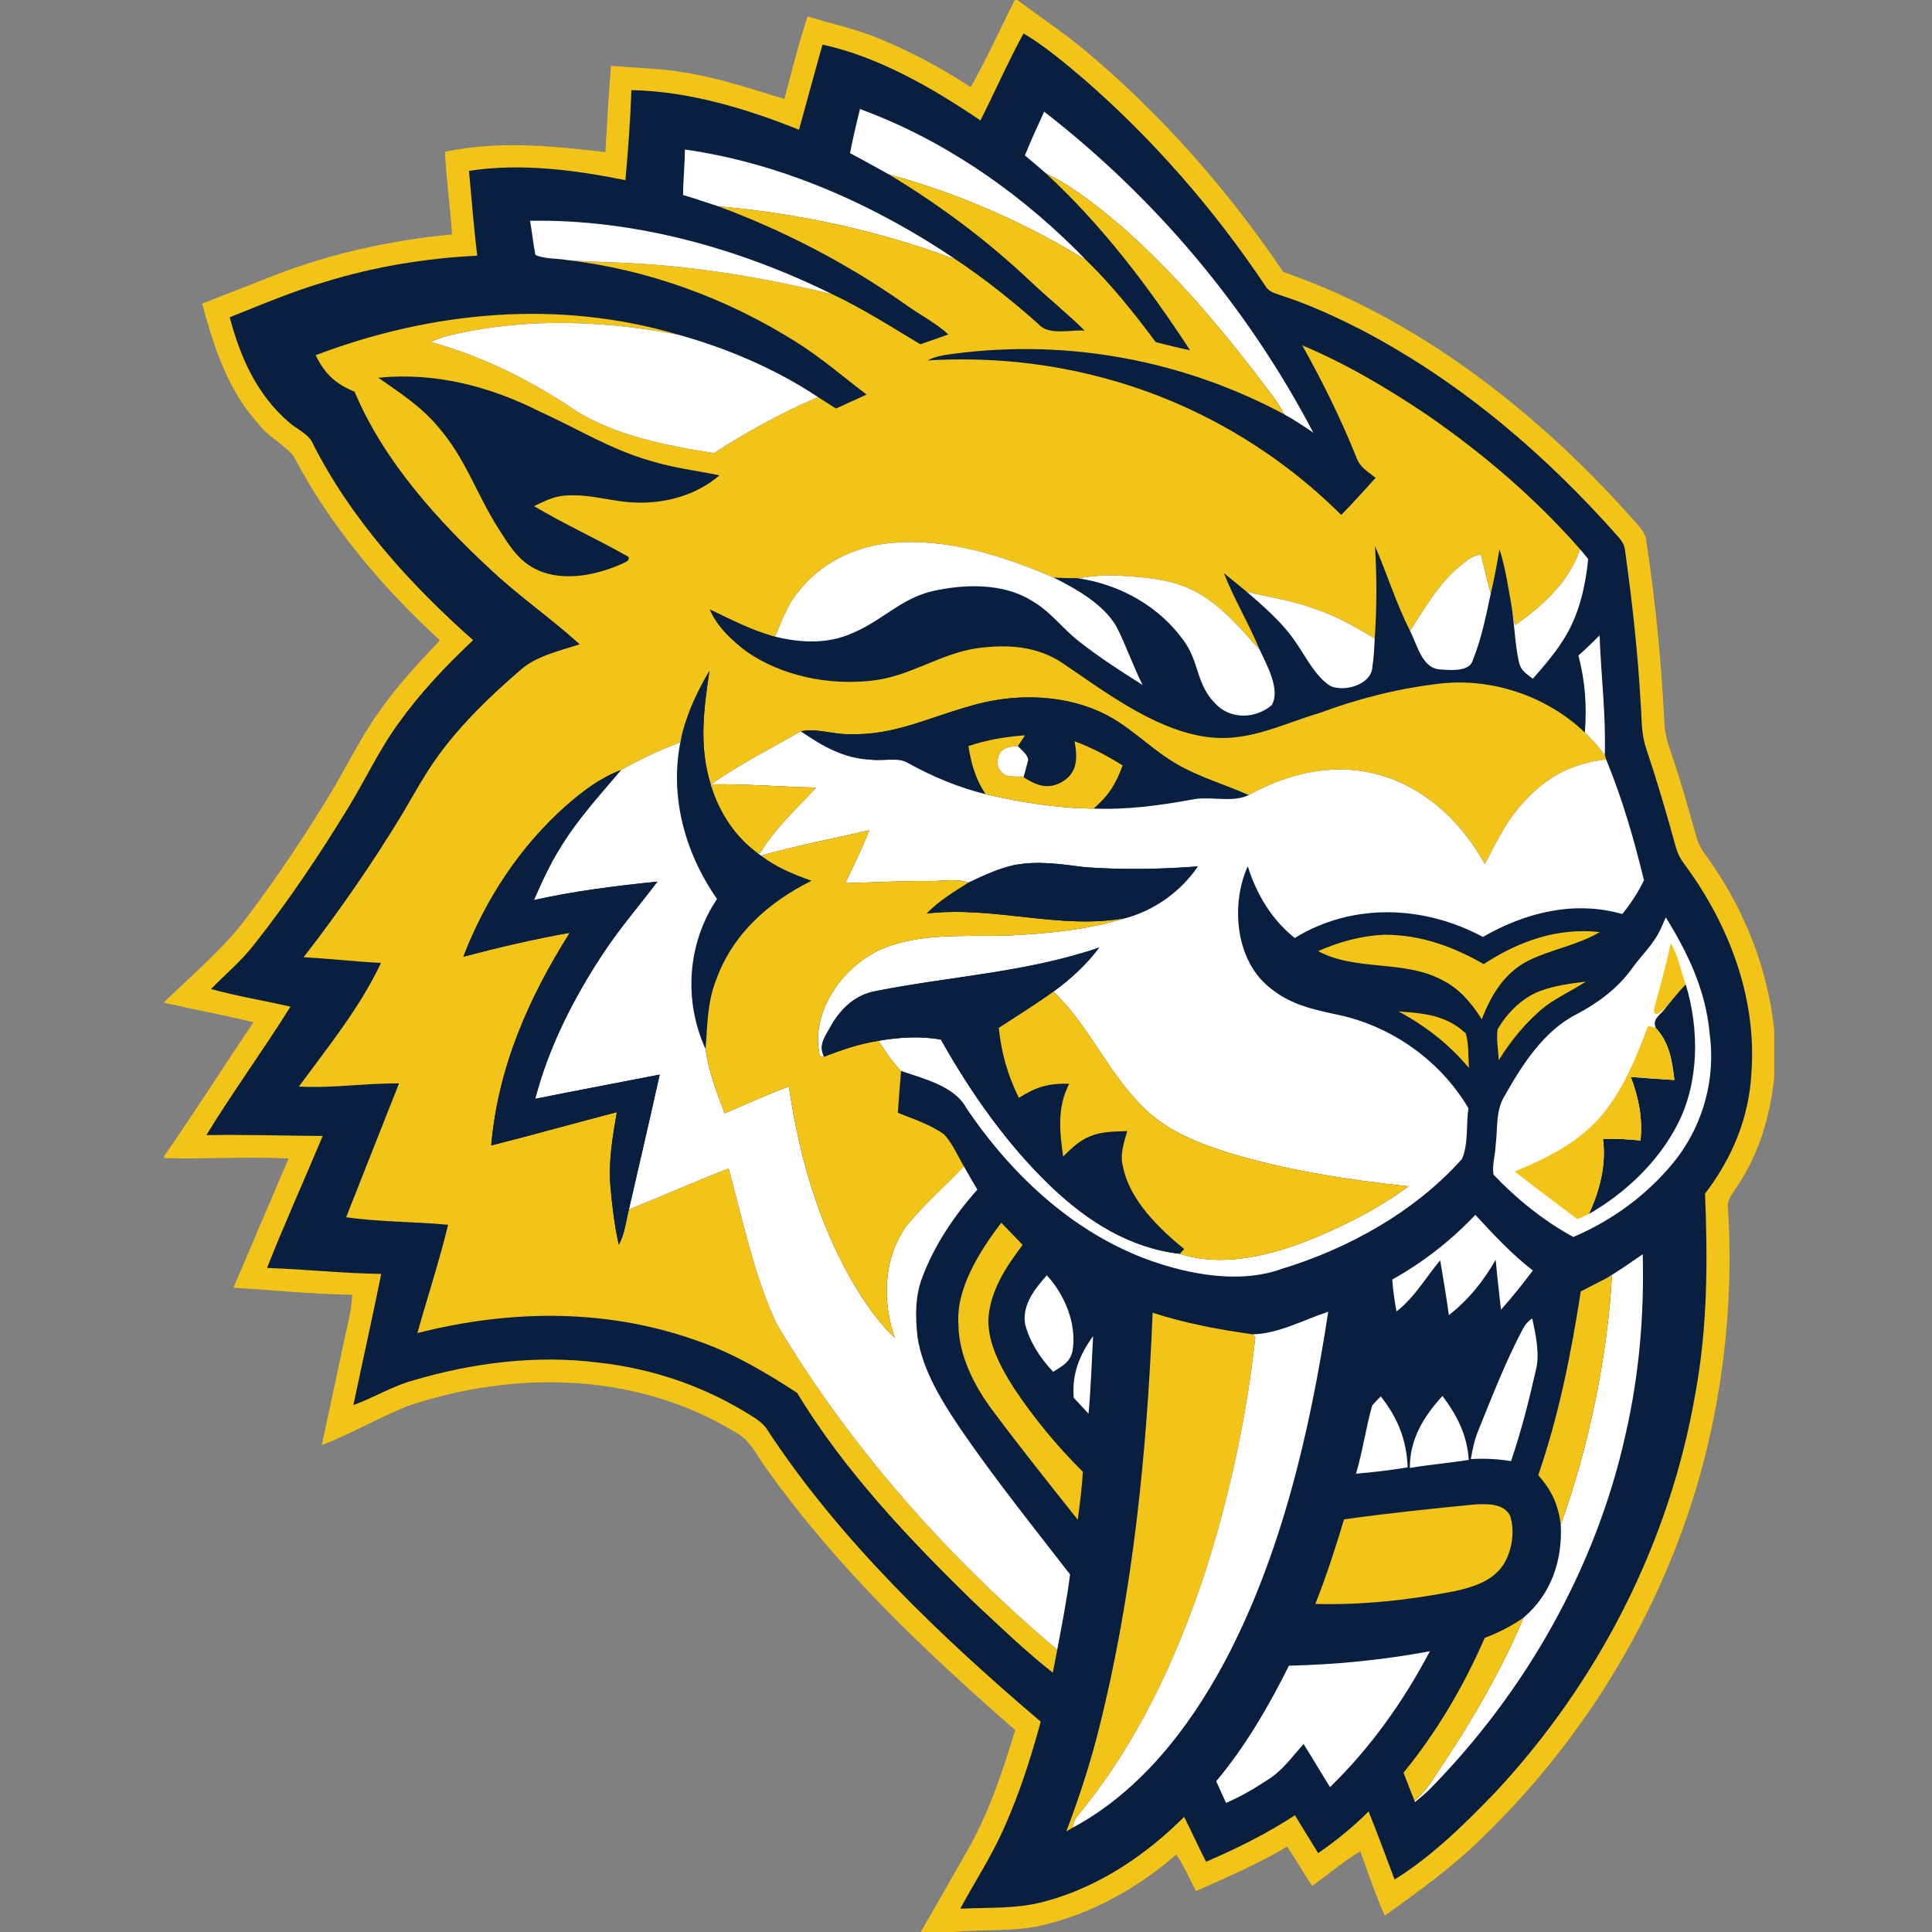 <?xml version="1.0" encoding="UTF-8"?>
<svg width="200px" height="200px" viewBox="0 0 200 200" version="1.1" xmlns="http://www.w3.org/2000/svg" xmlns:xlink="http://www.w3.org/1999/xlink">
    <rect x="0" y="0" width="200" height="200" fill="#808080" stroke="none"/>
    <!-- Generator: Sketch 51.3 (57544) - http://www.bohemiancoding.com/sketch -->
    <title>maranatha-baptist</title>
    <desc>Created with Sketch.</desc>
    <defs></defs>
    <g id="maranatha-baptist" stroke="none" stroke-width="1" fill="none" fill-rule="evenodd">
        <g id="maranatha-baptist_BGL">
            <g id="maranatha-baptist" transform="translate(17, 0)">
                <path d="M88.046,0 L88.306,0 C90.731,1.806 93.231,3.454 95.532,5.403 C103.329,11.944 110.157,19.736 115.852,28.162 C129.653,32.898 142.06,42.597 151.708,53.389 C152.361,54.167 153.333,54.954 153.426,56.009 C154.38,62.301 155.005,68.653 155.306,75.014 C155.356,75.977 155.639,76.88 155.949,77.787 C156.949,80.713 157.787,83.681 158.62,86.657 C158.894,87.731 159.556,88.477 160.171,89.361 C163.708,94.495 166.019,100.421 166.667,106.634 L166.667,111.56 C166.222,115.63 165.079,119.528 162.745,122.931 C162.38,123.556 161.755,124.222 161.87,124.986 C162.394,133.083 161.708,141.269 159.884,149.171 C156.296,164.708 147.944,179.13 136.486,190.19 C133.38,193.278 129.884,195.764 126.347,198.315 C125.394,196.144 124.616,193.889 123.824,191.653 C122.06,192.671 120.509,194.06 118.838,195.227 C117.935,193.898 117.148,192.495 116.255,191.157 C113.227,192.958 110.014,194.338 106.806,195.769 C106.157,194.486 105.569,193.185 104.773,191.981 C100.847,195.389 96.065,198.102 90.981,199.282 C88.019,200.009 84.866,199.69 81.764,200 L78.315,200 C79.898,197.282 81.435,194.532 83.009,191.806 C85.352,187.764 86.731,183.537 88.097,179.106 C78.597,170.792 69.713,162.375 62.338,152.032 C61.269,150.62 60.745,149.116 59.13,148.269 C48.935,142.046 36.338,141.81 25.222,145.546 C22.19,146.745 19.356,148.435 16.31,149.597 C17.083,146.037 17.833,142.468 18.597,138.907 C18.931,137.273 19.398,135.713 19.463,134.032 C15.37,133.977 11.25,133.551 7.162,133.296 C9.083,128.847 10.958,124.38 12.88,119.931 C8.583,119.704 4.301,120.014 -2.84217094e-14,119.884 L-2.84217094e-14,119.657 C3.181,115.12 6.12,110.407 9.245,105.824 C6.181,105.079 3.074,104.505 -2.84217094e-14,103.806 L-2.84217094e-14,103.736 C2.944,100.856 6.259,98.125 8.681,94.792 C11.565,90.977 14.231,86.991 16.736,82.921 C18.671,79.833 20.139,76.606 22.273,73.634 C24.125,70.968 26.319,68.644 28.537,66.287 C22.597,60.838 17.144,54.403 13.403,47.231 C12.375,45.981 10.796,45.25 9.787,43.926 C6.519,40.315 5.199,36.023 3.921,31.44 C6.065,30.579 8.231,29.764 10.38,28.903 C16.583,26.38 23.13,24.898 29.792,24.269 C29.611,21.412 29.194,18.569 29.06,15.713 C34.759,14.528 40.009,15.106 45.671,15.745 C45.833,12.769 46.014,9.792 46.25,6.819 C48.116,6.954 49.991,7.06 51.852,7.231 C56.153,7.667 60.106,8.986 64.199,10.25 C64.958,7.394 65.671,4.509 66.602,1.704 C69.102,2.463 71.486,2.977 73.861,3.935 C77.227,5.306 80.458,7.019 83.486,9.032 C85.13,6.093 86.537,3.014 88.046,0 Z" id="Shape" fill="#F2C418" fill-rule="nonzero"></path>
                <path d="M88.954,3.458 C91.162,4.778 93.171,6.468 95.134,8.13 C102.329,14.38 108.667,21.648 113.968,29.569 C114.37,30.273 115.037,30.356 115.731,30.625 C118.727,31.593 121.62,32.949 124.407,34.398 C134.407,39.722 143.009,47.083 150.491,55.537 C150.875,55.981 151.171,56.384 151.222,56.986 C151.954,62.204 152.537,67.421 152.833,72.681 C152.972,74.38 152.866,75.931 153.431,77.537 C154.528,80.833 155.514,84.162 156.431,87.509 C156.62,88.227 156.884,88.81 157.329,89.403 C161.944,95.616 164.898,103.282 164.301,111.106 C164.074,115.685 162.282,119.954 159.505,123.56 C159.787,130.491 159.773,137.375 158.509,144.218 C155.861,159.662 148.486,174.065 137.824,185.505 C134.694,188.764 131.227,192.181 127.366,194.565 C126.481,192.213 125.616,189.852 124.676,187.519 C123.069,189.134 121.329,190.537 119.458,191.838 C118.644,190.537 117.852,189.222 117.051,187.912 C114.148,189.819 111.042,191.352 107.856,192.727 C107.065,191.194 106.356,189.62 105.583,188.079 C101.62,192.051 96.676,195.366 91.213,196.824 C88.241,197.644 85.463,197.431 82.407,197.588 C83.912,194.792 85.671,192.12 86.931,189.25 C88.523,185.685 89.713,181.991 90.736,178.227 C80.343,169.394 69.801,159.333 62.329,147.856 C62.005,147.403 61.569,147.079 61.111,146.773 C56.255,143.625 50.662,141.671 44.912,141.051 C38.556,140.245 31.963,141.069 25.838,142.88 C23.625,143.472 21.727,144.685 19.583,145.449 C20.532,140.921 21.551,136.407 22.463,131.875 C18.509,131.819 14.588,131.394 10.644,131.255 C12.454,126.662 14.5,122.153 16.407,117.597 C12.394,117.565 8.384,117.44 4.366,117.505 C7.125,112.986 10.264,108.699 13.069,104.208 C10.333,103.583 7.546,103.13 4.843,102.384 C6.352,100.829 8.005,99.477 9.329,97.745 C12.838,93.315 16,88.597 18.949,83.778 C20.847,80.694 22.213,77.662 24.319,74.782 C26.56,71.657 29.185,68.903 31.977,66.269 C25.468,60.514 19.222,53.611 15.324,45.792 C14.838,44.847 13.606,44.366 12.833,43.648 C9.546,40.769 7.889,36.991 6.778,32.847 C10.051,31.537 13.273,30.171 16.662,29.176 C21.782,27.597 27.056,26.736 32.398,26.468 C32.056,23.551 31.815,20.616 31.551,17.69 C36.847,16.861 42.519,17.588 47.741,18.653 C48.023,15.556 48.255,12.444 48.361,9.329 C54.264,9.444 60.269,11.236 65.713,13.435 C66.523,10.495 67.319,7.551 68.144,4.616 C73.972,5.884 79.593,9.144 84.495,12.468 C86,9.477 87.356,6.398 88.954,3.458 Z" id="Shape" fill="#091F40" fill-rule="nonzero"></path>
                <path d="M72.028,11.282 C72.481,11.454 72.931,11.63 73.38,11.806 C81.694,15.106 89.231,20.5 95.426,26.917 C89.06,23.014 82.231,20.014 75.019,18.056 C73.681,17.315 72.343,16.565 70.991,15.856 C71.296,14.319 71.648,12.801 72.028,11.282 Z" id="Shape" fill="#FFFFFF" fill-rule="nonzero"></path>
                <path d="M91.093,11.56 C102.611,20.491 112.19,31.875 118.954,44.792 C117.977,44.125 116.991,43.468 115.949,42.894 C115.611,42.306 115.269,41.718 114.875,41.167 C110.255,34.981 105.421,29.125 99.671,23.94 C97.079,21.694 94.333,19.444 91.25,17.926 C90.537,17.31 89.824,16.694 89.097,16.088 C89.713,14.556 90.407,13.06 91.093,11.56 Z" id="Shape" fill="#FFFFFF" fill-rule="nonzero"></path>
                <path d="M53.903,15.477 C63.949,16.907 73.588,21.218 81.954,26.87 C74.069,23.894 65.722,22.102 57.338,21.352 C56.13,20.958 54.931,20.551 53.713,20.185 C53.722,18.611 53.889,17.051 53.903,15.477 Z" id="Shape" fill="#FFFFFF" fill-rule="nonzero"></path>
                <path d="M75.019,18.056 C82.231,20.014 89.06,23.014 95.426,26.917 C98.111,29.528 100.412,32.421 102.644,35.417 C103.819,35.722 105,36.009 106.194,36.255 C101.861,29.62 97.093,23.319 91.25,17.926 C94.333,19.444 97.079,21.694 99.671,23.94 C105.421,29.125 110.255,34.981 114.875,41.167 C115.269,41.718 115.611,42.306 115.949,42.894 C105.556,37.315 93.662,35.088 81.954,36.593 C80.935,36.722 79.94,36.833 79.014,37.31 C85.306,36.94 91.625,37.546 97.694,39.25 C106.792,41.75 115.162,46.653 121.843,53.306 C123.069,52.065 124.227,50.755 125.403,49.463 C124.583,48.81 123.759,48.375 123.403,47.324 C121.806,43.338 119.903,39.5 117.815,35.755 C122.343,37.644 126.625,40.194 130.699,42.926 C136.491,46.921 141.921,51.551 146.565,56.852 C145.505,60.153 142.62,62.824 139.819,64.718 C139.694,63.995 139.574,63.269 139.444,62.546 C139.093,60.62 138.833,58.736 138.227,56.866 C137.968,58.403 137.681,59.926 137.324,61.44 C136.94,60.111 136.62,58.773 136.319,57.421 C135.38,57.505 134.792,58.083 134.083,58.639 C131.843,60.523 130.542,62.912 128.963,65.306 C127.528,62.463 126.602,59.431 125.338,56.528 C125.532,59.708 125.537,62.921 125.31,66.102 C123.282,64.875 121.245,63.722 118.981,62.986 C116.727,62.153 114.384,61.838 112.065,61.259 C111.273,60.62 110.495,59.968 109.699,59.338 C110.769,62.06 112.287,64.565 113.407,67.269 C111.472,65.111 109.384,62.625 106.792,61.259 C104.361,59.963 101.773,59.787 99.079,59.602 C97.569,59.495 96.088,59.634 94.597,59.856 C93.75,59.847 92.907,59.838 92.065,59.792 C86.898,57.556 81.153,55.718 75.458,56.194 C71.588,56.486 67.926,58.259 65.556,61.37 C64.417,62.741 63.949,64.315 63.231,65.903 C60.838,65.264 58.69,64.134 56.468,63.074 C57.208,64.866 58.787,66.329 60.31,67.472 C63.977,70 68.764,70.944 73.148,70.472 C77.218,70.065 80.278,67.639 84.255,67.088 C87.31,66.694 90.319,66.87 92.954,68.616 C97.231,71.509 102.204,75.301 107.403,76.208 C111.963,77.014 115.426,75.042 119.671,73.782 C123.634,72.315 127.727,71.273 131.931,70.782 C137.37,70.12 143.106,72.037 147.065,75.833 C147.824,76.542 148.505,77.319 149.125,78.157 L149.269,78.616 C146.102,78.968 143.491,80.185 141.273,82.477 C139.194,84.481 138.009,86.94 136.704,89.463 C134.301,85.065 130.407,81.389 125.463,80.139 C120.912,78.94 116.287,80.083 112.255,82.31 C109.667,81.167 106.847,80.37 104.444,78.884 C101.667,77.167 99.741,74.949 96.731,73.625 C92.597,71.801 87.616,71.81 83.333,73.12 C79.023,74.324 75.472,76.171 70.833,76 C69.222,76.032 67.468,75.352 65.898,75.708 C62.782,77.5 59.514,79.144 56.579,81.227 C55.333,77.241 55.847,73.477 56.435,69.458 C55.241,71.491 54.236,73.616 53.634,75.903 C53.537,76.231 53.444,76.56 53.347,76.889 C51.227,77.657 49.25,78.625 47.278,79.718 C45.144,80.519 43.38,81.866 41.671,83.347 C36.838,87.616 33.287,93.037 30.963,99.037 C34.611,98.079 38.269,97.213 41.986,96.56 C37.713,103.31 34.542,110.532 33.852,118.574 C38.199,117.481 42.519,116.25 46.856,115.13 C46.435,117.574 45.977,120.204 46.181,122.685 C46.352,124.745 46.611,126.819 47.051,128.843 C47.671,127.782 47.801,126.403 48.102,125.204 C51.556,123.806 54.968,122.301 58.431,120.944 C59.907,126.301 61.037,132.014 63.403,137.056 C71.009,149.824 81.102,161.204 92.444,170.778 C92.292,171.569 92.139,172.361 91.986,173.153 C89.176,170.954 86.597,168.449 83.981,166.023 C77.236,159.468 70.403,152.278 65.523,144.194 C62.352,142.13 59.139,140.208 55.551,138.931 C46.065,135.431 35.931,135.528 26.208,138 C27.259,134.255 28.472,130.569 29.389,126.787 C25.847,126.458 22.361,126.505 18.829,126.014 C20.662,121.398 22.468,116.773 24.306,112.157 C20.833,112.125 17.417,112.667 13.94,112.481 C16.94,108.394 20.278,104.282 22.44,99.681 C19.764,99.546 17.106,99.236 14.431,99.093 C18.093,94.361 21.505,89.444 24.606,84.329 C25.796,82.319 26.94,80.204 28.315,78.301 C30.778,74.907 33.755,72.051 36.921,69.319 C38.579,67.875 40.958,67.38 43.009,66.694 C40.093,64.051 36.838,61.796 33.949,59.111 C28.31,53.903 22.708,47.704 19.708,40.551 C17.713,39.722 16.625,38.718 15.681,36.769 C27.755,32.194 40.824,30.963 53.306,34.671 C45.745,33.208 37.875,32.88 30.319,34.542 C29.375,34.731 28.472,34.995 27.602,35.403 C32.648,36.787 37.454,39.134 41.824,41.991 C46.093,45.005 51.833,46.106 56.907,46.903 C60.338,44.657 63.917,42.736 67.676,41.102 C68.296,41.505 68.917,41.898 69.537,42.292 C70.593,41.801 71.653,41.319 72.708,40.843 C70.296,39.019 68.051,37.06 65.481,35.444 C58.333,30.917 50.13,27.907 41.718,26.921 C43.398,27.065 45.074,27.116 46.759,27.171 C54.329,27.44 61.782,28.667 69.134,30.449 C72.319,31.944 75.259,33.833 78.269,35.639 C79.241,35.306 80.208,34.972 81.171,34.62 C79.87,33.412 78.25,32.611 76.792,31.56 C70.782,27.319 64.231,23.907 57.338,21.352 C65.722,22.102 74.069,23.894 81.954,26.87 C84.968,28.889 87.801,31.144 90.509,33.556 C91.556,34.769 93.847,34.111 95.282,34.222 C93.523,32.472 91.574,30.921 89.769,29.213 C85.282,24.958 80.315,21.245 75.019,18.056 Z" id="Shape" fill="#F2C418" fill-rule="nonzero"></path>
                <path d="M37.875,22.856 C48.644,22.667 59.528,25.708 69.134,30.449 C61.782,28.667 54.329,27.44 46.759,27.171 C45.074,27.116 43.398,27.065 41.718,26.921 C40.713,26.727 39.306,26.833 38.421,26.38 C38.194,25.213 38.074,24.028 37.875,22.856 Z" id="Shape" fill="#FFFFFF" fill-rule="nonzero"></path>
                <path d="M53.306,34.671 C58.356,36.093 63.296,38.194 67.676,41.102 C63.917,42.736 60.338,44.657 56.907,46.903 C51.833,46.106 46.093,45.005 41.824,41.991 C37.454,39.134 32.648,36.787 27.602,35.403 C28.472,34.995 29.375,34.731 30.319,34.542 C37.875,32.88 45.745,33.208 53.306,34.671 Z" id="Shape" fill="#FFFFFF" fill-rule="nonzero"></path>
                <path d="M22.167,39.102 C28.019,38.519 33.676,39.981 38.875,42.602 C42.912,44.435 46.255,46.56 50.454,47.741 C52.764,48.444 55.13,48.722 57.481,49.208 C55.144,51.204 52.116,52.079 49.074,52.032 C46.491,52.005 44.259,51.125 41.657,51.292 C40.403,51.338 39.394,51.866 38.287,52.394 C41.454,54.287 44.852,55.815 48.056,57.644 C48.167,57.88 48.028,58.079 47.639,58.245 C45.009,59.495 41.407,60.278 38.667,59.014 C36.69,58.134 35.731,56.477 34.611,54.741 C32.31,51.111 31.208,47.495 28.417,44.259 C26.639,42.097 24.421,40.69 22.167,39.102 Z" id="Shape" fill="#091F40" fill-rule="nonzero"></path>
                <path d="M75.458,56.194 C81.153,55.718 86.898,57.556 92.065,59.792 C94.407,60.954 97.213,62.532 98.569,64.852 C99.579,66.819 100.282,68.931 101.282,70.907 C99.032,69.495 96.787,68.042 94.699,66.398 C92.894,64.981 91.745,63.273 89.718,62.134 C86.806,60.352 82.856,60.458 79.634,61.171 C76.282,61.912 74.389,64.236 71.194,65.56 C68.657,66.694 65.87,66.551 63.231,65.903 C63.949,64.315 64.417,62.741 65.556,61.37 C67.926,58.259 71.588,56.486 75.458,56.194 Z" id="Shape" fill="#FFFFFF" fill-rule="nonzero"></path>
                <path d="M146.565,56.852 C146.852,57.185 147.134,57.528 147.412,57.875 C147.148,60.514 146.528,63.324 145.19,65.644 C144.245,67.329 142.944,68.806 141.681,70.264 C141.046,69.764 140.44,69.431 140.25,68.588 C139.81,66.611 139.782,64.546 139.444,62.546 C139.574,63.269 139.694,63.995 139.819,64.718 C142.62,62.824 145.505,60.153 146.565,56.852 Z" id="Shape" fill="#FFFFFF" fill-rule="nonzero"></path>
                <path d="M136.319,57.421 C136.62,58.773 136.94,60.111 137.324,61.44 C136.833,63.745 136.356,66.139 135.468,68.329 C135.144,69.569 133.153,69.37 132.176,69.306 C130.199,69.269 129.718,66.722 128.963,65.306 C130.542,62.912 131.843,60.523 134.083,58.639 C134.792,58.083 135.38,57.505 136.319,57.421 Z" id="Shape" fill="#FFFFFF" fill-rule="nonzero"></path>
                <path d="M94.597,59.856 C96.088,59.634 97.569,59.495 99.079,59.602 C101.773,59.787 104.361,59.963 106.792,61.259 C109.384,62.625 111.472,65.111 113.407,67.269 C114.111,68.806 115.588,71.375 114.648,73 C112.921,74.458 110.282,74.505 108.731,72.75 C106.903,70.889 107.097,68.565 105.685,66.532 C103.116,62.81 99.028,60.528 94.597,59.856 Z" id="Shape" fill="#FFFFFF" fill-rule="nonzero"></path>
                <path d="M112.065,61.259 C114.384,61.838 116.727,62.153 118.981,62.986 C121.245,63.722 123.282,64.875 125.31,66.102 C125.259,67.06 125.231,68.06 125.069,69.005 C125.009,70.889 122.153,71.667 120.722,71.014 C119.194,70.06 118.218,68.051 117.208,66.597 C115.875,64.546 113.898,62.856 112.065,61.259 Z" id="Shape" fill="#FFFFFF" fill-rule="nonzero"></path>
                <path d="M148.588,65.782 C148.736,69.907 149.259,74.042 149.125,78.157 C148.505,77.319 147.824,76.542 147.065,75.833 C147.273,73.042 147.106,70.565 146.398,67.856 C147.153,67.19 147.875,66.495 148.588,65.782 Z" id="Shape" fill="#FFFFFF" fill-rule="nonzero"></path>
                <path d="M56.435,69.458 C55.847,73.477 55.333,77.241 56.579,81.227 C56.653,81.454 56.731,81.685 56.81,81.912 C57.639,84.301 59.148,86.565 61.162,88.111 C61.37,88.269 61.574,88.421 61.782,88.574 C63.361,89.782 65.148,90.523 67.009,91.176 C62.551,93.398 58.838,96.685 57.12,101.468 C56.208,103.801 56.236,106.153 56.042,108.602 C53.745,103.593 54.144,97.653 57.227,93.065 C53.741,88.06 52.148,81.912 53.634,75.903 C54.236,73.616 55.241,71.491 56.435,69.458 Z" id="Shape" fill="#091F40" fill-rule="nonzero"></path>
                <path d="M96.731,73.625 C99.741,74.949 101.667,77.167 104.444,78.884 C106.847,80.37 109.667,81.167 112.255,82.31 C110.588,83.13 108.282,82.389 106.468,82.759 C103.065,83.384 99.685,83.843 96.213,83.704 C97.75,82.375 98.532,81.144 99.208,79.236 C97.616,78.236 96.009,77.394 94.241,76.731 C94.532,78.403 94.597,79.968 92.958,80.931 C91.509,81.787 90.259,81.301 88.954,80.458 C89.125,79.87 89.282,79.287 89.431,78.694 C89.407,78.093 88.745,77.662 88.37,77.236 C88.62,76.866 88.866,76.491 89.111,76.12 C87.111,76.269 85.153,76.583 83.25,77.236 C83.542,79.079 83.991,80.639 85.019,82.213 C82.231,81.514 79.532,80.407 77.028,79.005 C75.963,78.333 74.37,78.833 73.148,78.648 C70.347,78.528 68.144,77.245 65.898,75.708 C67.468,75.352 69.222,76.032 70.833,76 C75.472,76.171 79.023,74.324 83.333,73.12 C87.616,71.81 92.597,71.801 96.731,73.625 Z" id="Shape" fill="#091F40" fill-rule="nonzero"></path>
                <path d="M53.634,75.903 C52.148,81.912 53.741,88.06 57.227,93.065 C54.144,97.653 53.745,103.593 56.042,108.602 C56.361,110.944 57.181,113.06 58.009,115.255 C60.222,114.306 62.412,113.31 64.667,112.468 C65.759,120.106 68.111,128.065 72.394,134.546 C73.347,135.968 74.361,137.324 75.63,138.486 C74.301,134.667 74.435,130.204 76.87,126.861 C78.657,124.667 80.838,122.792 82.778,120.731 C83.231,121.542 83.699,122.347 84.176,123.148 C81.829,125.782 79.745,128.856 78.5,132.171 C77.713,134.176 77.745,136.319 77.986,138.431 C78.509,141.907 80.574,145.171 82.514,148.042 C86.046,153.176 89.958,158.065 93.773,162.986 C93.44,165.616 92.935,168.167 92.444,170.778 C81.102,161.204 71.009,149.824 63.403,137.056 C61.037,132.014 59.907,126.301 58.431,120.944 C54.968,122.301 51.556,123.806 48.102,125.204 C49.176,120.551 50.259,115.898 51.292,111.241 C46.995,112.088 42.694,112.884 38.407,113.75 C39.792,108.394 42.403,103.278 45.444,98.681 C47.162,96.069 49.185,93.75 51.056,91.264 C46.755,91.704 42.491,92.231 38.269,93.176 C39.079,91.315 39.921,89.486 40.995,87.759 C42.759,84.843 45.051,82.352 47.278,79.718 C49.25,78.625 51.227,77.657 53.347,76.889 C53.444,76.56 53.537,76.231 53.634,75.903 Z" id="Shape" fill="#FFFFFF" fill-rule="nonzero"></path>
                <path d="M65.898,75.708 C68.144,77.245 70.347,78.528 73.148,78.648 C74.37,78.833 75.963,78.333 77.028,79.005 C79.532,80.407 82.231,81.514 85.019,82.213 C88.713,83.065 92.417,83.671 96.213,83.704 C99.685,83.843 103.065,83.384 106.468,82.759 C108.282,82.389 110.588,83.13 112.255,82.31 C116.287,80.083 120.912,78.94 125.463,80.139 C130.407,81.389 134.301,85.065 136.704,89.463 C138.009,86.94 139.194,84.481 141.273,82.477 C143.491,80.185 146.102,78.968 149.269,78.616 C150.935,82.681 152.153,86.861 153.185,91.13 C152.565,92.394 151.824,93.519 150.944,94.62 C145.94,93.194 140.912,94.463 136.509,96.991 C130.412,93.713 123.023,93.421 117.028,97.102 C114.62,95.162 113.093,92.597 112.167,89.671 C110.398,93.593 110.861,99.384 114.426,102.227 C116.727,104.148 119.31,104.565 122.134,105.194 C127.463,106.509 132.218,109.986 135.009,114.722 C134.764,116.375 135.019,118.449 134.347,119.968 C129.5,125.421 122.583,129.264 115.644,131.366 C111.694,132.801 106.926,132.069 103.014,130.81 C94.602,128.102 87.875,121.884 83.009,114.667 C81.829,112.431 78.5,111.63 76.278,110.861 C75.343,109.921 74.662,108.847 73.954,107.741 C76.097,107.38 78.25,107.227 80.403,107.62 C83.519,113.157 87.287,118.528 91.898,122.921 C95.639,126.449 99.921,129.185 105.134,129.792 C109.315,131.157 113.968,130.097 117.963,128.593 C121.759,127.102 125.519,125.231 128.81,122.81 C122.606,122.134 116.255,121.171 110.273,119.361 C107.213,118.394 104.074,117.199 101.704,114.963 C97.764,111.301 95.875,106.296 92.051,102.653 C93.833,101.352 95.463,99.866 96.787,98.093 C89.194,100.681 81.481,101.046 73.694,102.588 C71.606,102.944 70.111,104.338 69.074,106.106 C68.5,107.218 67.653,108.097 68.31,109.389 C67.662,109.597 67.852,108.787 67.713,108.394 C67.306,104.157 70.444,99.977 74.181,98.282 C78.088,96.569 82.875,96.944 87.037,96.861 C91.259,96.667 95.519,96.282 99.569,95.023 C102.569,94.185 105.241,92.264 106.995,89.69 C103.125,89.986 99.218,90.056 95.343,89.773 C92.87,89.468 90.551,89.079 88.037,89.542 C86.394,89.898 84.796,90.634 83.282,91.361 C82.028,90.898 80.509,91.241 79.167,91.204 C76.278,91.171 73.394,91.361 70.505,91.417 C71.361,89.606 72.259,87.833 72.977,85.958 C69.245,86.806 65.463,87.532 61.782,88.574 C61.574,88.421 61.37,88.269 61.162,88.111 L61.657,88.352 C63.222,85.708 65.444,83.773 67.472,81.528 C63.861,81.458 60.25,81.139 56.639,81.194 L56.81,81.912 C56.731,81.685 56.653,81.454 56.579,81.227 C59.514,79.144 62.782,77.5 65.898,75.708 Z" id="Shape" fill="#FFFFFF" fill-rule="nonzero"></path>
                <path d="M89.111,76.12 C88.866,76.491 88.62,76.866 88.37,77.236 C87,77.31 86.273,77.602 86.259,79.102 C86.602,80.486 87.583,80.403 88.769,80.375 L88.954,80.458 C90.259,81.301 91.509,81.787 92.958,80.931 C94.597,79.968 94.532,78.403 94.241,76.731 C96.009,77.394 97.616,78.236 99.208,79.236 C98.532,81.144 97.75,82.375 96.213,83.704 C92.417,83.671 88.713,83.065 85.019,82.213 C83.991,80.639 83.542,79.079 83.25,77.236 C85.153,76.583 87.111,76.269 89.111,76.12 Z" id="Shape" fill="#F2C418" fill-rule="nonzero"></path>
                <path d="M88.37,77.236 C88.745,77.662 89.407,78.093 89.431,78.694 C89.282,79.287 89.125,79.87 88.954,80.458 L88.769,80.375 C87.583,80.403 86.602,80.486 86.259,79.102 C86.273,77.602 87,77.31 88.37,77.236 Z" id="Shape" fill="#FFFFFF" fill-rule="nonzero"></path>
                <path d="M47.278,79.718 C45.051,82.352 42.759,84.843 40.995,87.759 C39.921,89.486 39.079,91.315 38.269,93.176 C42.491,92.231 46.755,91.704 51.056,91.264 C49.185,93.75 47.162,96.069 45.444,98.681 C42.403,103.278 39.792,108.394 38.407,113.75 C42.694,112.884 46.995,112.088 51.292,111.241 C50.259,115.898 49.176,120.551 48.102,125.204 C47.801,126.403 47.671,127.782 47.051,128.843 C46.611,126.819 46.352,124.745 46.181,122.685 C45.977,120.204 46.435,117.574 46.856,115.13 C42.519,116.25 38.199,117.481 33.852,118.574 C34.542,110.532 37.713,103.31 41.986,96.56 C38.269,97.213 34.611,98.079 30.963,99.037 C33.287,93.037 36.838,87.616 41.671,83.347 C43.38,81.866 45.144,80.519 47.278,79.718 Z" id="Shape" fill="#091F40" fill-rule="nonzero"></path>
                <path d="M56.639,81.194 C60.25,81.139 63.861,81.458 67.472,81.528 C65.444,83.773 63.222,85.708 61.657,88.352 L61.162,88.111 C59.148,86.565 57.639,84.301 56.81,81.912 L56.639,81.194 Z" id="Shape" fill="#F2C418" fill-rule="nonzero"></path>
                <path d="M72.977,85.958 C72.259,87.833 71.361,89.606 70.505,91.417 C73.394,91.361 76.278,91.171 79.167,91.204 C80.509,91.241 82.028,90.898 83.282,91.361 C81.741,92.338 80.218,93.25 78.935,94.565 C85.935,93.75 92.838,96.301 99.569,95.023 C95.519,96.282 91.259,96.667 87.037,96.861 C82.875,96.944 78.088,96.569 74.181,98.282 C70.444,99.977 67.306,104.157 67.713,108.394 C67.852,108.787 67.662,109.597 68.31,109.389 C70.148,108.667 71.995,108.046 73.954,107.741 C74.662,108.847 75.343,109.921 76.278,110.861 C76.153,112.306 76.042,113.75 75.944,115.194 C77.542,115.843 79.324,116.412 80.722,117.426 C81.602,118.347 82.125,119.644 82.778,120.731 C80.838,122.792 78.657,124.667 76.87,126.861 C74.435,130.204 74.301,134.667 75.63,138.486 C74.361,137.324 73.347,135.968 72.394,134.546 C68.111,128.065 65.759,120.106 64.667,112.468 C62.412,113.31 60.222,114.306 58.009,115.255 C57.181,113.06 56.361,110.944 56.042,108.602 C56.236,106.153 56.208,103.801 57.12,101.468 C58.838,96.685 62.551,93.398 67.009,91.176 C65.148,90.523 63.361,89.782 61.782,88.574 C65.463,87.532 69.245,86.806 72.977,85.958 Z" id="Shape" fill="#F2C418" fill-rule="nonzero"></path>
                <path d="M88.037,89.542 C90.551,89.079 92.87,89.468 95.343,89.773 C99.218,90.056 103.125,89.986 106.995,89.69 C105.241,92.264 102.569,94.185 99.569,95.023 C92.838,96.301 85.935,93.75 78.935,94.565 C80.218,93.25 81.741,92.338 83.282,91.361 C84.796,90.634 86.394,89.898 88.037,89.542 Z" id="Shape" fill="#091F40" fill-rule="nonzero"></path>
                <path d="M155.444,94.968 C157.75,98.699 159.579,102.523 159.977,106.958 C160.625,111.542 159.366,116.273 156.551,119.949 C153.778,123.495 150.014,126.296 145.87,128.051 C142.847,126.421 139.963,124.083 137.606,121.597 C137.44,120.62 137.806,119.509 137.833,118.514 C138.06,116.736 137.806,114.894 138.806,113.366 C140.593,110.185 142.856,106.685 146.208,104.991 C148.375,103.847 150.333,102.421 151.81,100.435 C152.894,98.889 154.171,97.806 154.944,96.097 C155.116,95.722 155.278,95.347 155.444,94.968 Z" id="Shape" fill="#FFFFFF" fill-rule="nonzero"></path>
                <path d="M148.602,96.491 C146.25,97.88 143.565,98.273 141.157,99.472 C138.694,100.769 137.366,102.995 136.394,105.514 C135.333,103.852 134.125,102.384 132.333,101.477 C128.435,99.343 123.31,100.56 119.454,98.458 C121.653,97.491 123.968,96.852 126.38,96.764 C130.06,96.769 133.435,97.986 136.593,99.806 C140.194,97.444 144.236,95.991 148.602,96.491 Z" id="Shape" fill="#F2C418" fill-rule="nonzero"></path>
                <path d="M155.94,97.644 C156.745,98.894 156.986,100.519 157.509,101.907 C156.773,102.657 156.12,103.477 155.458,104.292 C155.069,104.616 154.134,105.583 154.236,104.375 C154.852,102.139 155.491,99.931 155.94,97.644 Z" id="Shape" fill="#F2C418" fill-rule="nonzero"></path>
                <path d="M96.787,98.093 C95.463,99.866 93.833,101.352 92.051,102.653 C90.213,103.981 88.292,105.171 86.394,106.403 C86.671,109.06 87.306,111.255 88.472,113.653 C90.273,112.509 91.514,112.139 93.685,112.185 C92.426,114.634 92.685,117.093 93.056,119.718 C93.931,118.875 94.708,118.065 95.87,117.62 C97.111,117.111 98.375,117.144 99.69,117.088 C99.338,118.361 98.898,119.495 99.264,120.838 C99.986,124.292 102.963,127.144 105.583,129.306 L105.134,129.792 C99.921,129.185 95.639,126.449 91.898,122.921 C87.287,118.528 83.519,113.157 80.403,107.62 C78.25,107.227 76.097,107.38 73.954,107.741 C71.995,108.046 70.148,108.667 68.31,109.389 C67.653,108.097 68.5,107.218 69.074,106.106 C70.111,104.338 71.606,102.944 73.694,102.588 C81.481,101.046 89.194,100.681 96.787,98.093 Z" id="Shape" fill="#091F40" fill-rule="nonzero"></path>
                <path d="M147.176,101.616 C145.824,102.495 144.338,103.181 143.028,104.125 C141.056,105.699 139.477,107.616 138.148,109.755 C138.106,108.713 137.884,107.602 138.028,106.565 C139.009,104.852 140.556,103.31 142.421,102.593 C143.903,102.028 145.606,101.81 147.176,101.616 Z" id="Shape" fill="#F2C418" fill-rule="nonzero"></path>
                <path d="M157.509,101.907 C158.917,106.556 158.912,112.005 156.657,116.394 C154.657,120.292 151.259,123.495 147.491,125.671 C148.606,123.199 149.296,120.62 148.935,117.889 C150.241,117.87 151.523,117.921 152.824,118.065 C153.056,115.736 152.639,113.653 151.819,111.486 C153.324,111.606 154.829,111.704 156.333,111.801 C156.088,109.796 155.829,107.949 154.398,106.407 C153.991,105.407 154.972,105.042 155.458,104.292 C156.12,103.477 156.773,102.657 157.509,101.907 Z" id="Shape" fill="#091F40" fill-rule="nonzero"></path>
                <path d="M92.051,102.653 C95.875,106.296 97.764,111.301 101.704,114.963 C104.074,117.199 107.213,118.394 110.273,119.361 C116.255,121.171 122.606,122.134 128.81,122.81 C125.519,125.231 121.759,127.102 117.963,128.593 C113.968,130.097 109.315,131.157 105.134,129.792 L105.583,129.306 C102.963,127.144 99.986,124.292 99.264,120.838 C98.898,119.495 99.338,118.361 99.69,117.088 C98.375,117.144 97.111,117.111 95.87,117.62 C94.708,118.065 93.931,118.875 93.056,119.718 C92.685,117.093 92.426,114.634 93.685,112.185 C91.514,112.139 90.273,112.509 88.472,113.653 C87.306,111.255 86.671,109.06 86.394,106.403 C88.292,105.171 90.213,103.981 92.051,102.653 Z" id="Shape" fill="#F2C418" fill-rule="nonzero"></path>
                <path d="M127.787,104.708 C130.389,104.88 132.736,105.097 134.731,106.972 C135.069,108.106 134.986,109.384 135.06,110.556 C133.042,108.125 130.56,106.204 127.787,104.708 Z" id="Shape" fill="#F2C418" fill-rule="nonzero"></path>
                <path d="M154.398,106.407 C155.829,107.949 156.088,109.796 156.333,111.801 C154.829,111.704 153.324,111.606 151.819,111.486 C152.639,113.653 153.056,115.736 152.824,118.065 C151.523,117.921 150.241,117.87 148.935,117.889 C149.296,120.62 148.606,123.199 147.491,125.671 C147.093,125.856 146.69,126.037 146.287,126.213 C144.134,124.56 141.926,122.972 139.815,121.264 C142.694,120.093 145.366,118.778 147.671,116.653 C150.551,113.977 152.269,109.833 153.597,106.204 C153.866,106.269 154.134,106.338 154.398,106.407 Z" id="Shape" fill="#F2C418" fill-rule="nonzero"></path>
                <path d="M135.722,125.764 C137.616,127.796 139.468,129.815 141.681,131.519 C140.634,132.912 139.542,134.278 138.38,135.583 C138.194,133.856 137.981,132.134 137.833,130.407 C136.574,132.606 135.009,134.583 132.986,136.134 C132.722,134.241 132.412,132.352 132.088,130.468 C130.569,132.269 129.477,134.273 127.569,135.755 C127.356,134.662 127.213,133.574 127.125,132.463 C130.366,130.634 133.157,128.468 135.722,125.764 Z" id="Shape" fill="#FFFFFF" fill-rule="nonzero"></path>
                <path d="M86.648,126.579 C87.398,127.333 88.12,128.111 88.861,128.87 C87.134,131.162 85.491,133.625 85.315,136.583 C85.255,139.032 86.606,141.569 87.889,143.583 C89.963,146.731 92.421,149.704 95.097,152.361 C95.009,154.023 94.782,155.671 94.569,157.324 C91.62,153.606 88.662,149.912 85.824,146.102 C83.884,143.551 82.227,140.306 82.213,137.037 C81.977,133.306 84.477,129.444 86.648,126.579 Z" id="Shape" fill="#F2C418" fill-rule="nonzero"></path>
                <path d="M153.056,129.838 C153.218,136.12 152.681,142.398 151.269,148.528 C148.204,162.333 140.917,175.134 131.028,185.194 C130.537,185.676 130.014,186.116 129.481,186.551 L129.435,186.435 C130.102,185.829 130.685,185.185 131.176,184.426 C134.815,179.069 138.213,173.417 140.731,167.444 C143.602,165.009 144.759,161.509 144.569,157.81 C147.412,150.037 149.44,140.301 149.866,132.046 L149.171,132.384 C150.519,131.616 151.773,130.713 153.056,129.838 Z" id="Shape" fill="#FFFFFF" fill-rule="nonzero"></path>
                <path d="M91.361,132.019 C93.222,134.014 94.5,137.093 94.028,139.838 C93.787,141.019 92.958,141.421 92.023,142.005 C90.718,140.634 89.574,138.907 89.116,137.056 C88.806,135.037 90.13,133.44 91.361,132.019 Z" id="Shape" fill="#FFFFFF" fill-rule="nonzero"></path>
                <path d="M149.171,132.384 L149.866,132.046 C149.44,140.301 147.412,150.037 144.569,157.81 C144.282,155.681 143.634,154.315 142.241,152.704 C144.375,146.486 145.639,140.171 146.639,133.69 C147.481,133.255 148.324,132.819 149.171,132.384 Z" id="Shape" fill="#F2C418" fill-rule="nonzero"></path>
                <path d="M102.319,135.894 C105.699,136.995 109.157,137.634 112.676,138.13 L112.954,138.417 C112.056,146.704 110.273,154.912 107.727,162.843 C104.745,171.866 100.625,180.676 94.514,188.023 C94.269,188.352 94.116,188.745 94.051,189.199 C93.833,189.329 93.611,189.454 93.389,189.579 C94.727,186.037 95.903,182.449 96.81,178.773 C100.306,164.819 101.731,150.241 102.319,135.894 Z" id="Shape" fill="#F2C418" fill-rule="nonzero"></path>
                <path d="M120.495,135.792 C118.62,148.153 115.62,161.088 109.69,172.19 C106.014,179.005 100.981,185.468 94.051,189.199 C94.116,188.745 94.269,188.352 94.514,188.023 C100.625,180.676 104.745,171.866 107.727,162.843 C110.273,154.912 112.056,146.704 112.954,138.417 L112.676,138.13 C115.329,138.074 117.991,136.611 120.495,135.792 Z" id="Shape" fill="#FFFFFF" fill-rule="nonzero"></path>
                <path d="M141.62,136.486 C141.977,138.199 142.435,140.19 141.977,141.903 C141.269,145.06 140.463,148.19 139.421,151.255 C138.014,151.023 136.681,150.963 135.259,151.042 C135.435,150.023 135.644,149.028 136.037,148.074 C137.468,144.565 138.782,141.125 140.546,137.759 C140.824,137.218 141.102,136.824 141.62,136.486 Z" id="Shape" fill="#FFFFFF" fill-rule="nonzero"></path>
                <path d="M96.157,138.315 C96.014,140.991 95.926,143.676 95.685,146.347 C95.181,145.792 94.671,145.245 94.157,144.699 C93.94,142.269 94.75,140.245 96.157,138.315 Z" id="Shape" fill="#FFFFFF" fill-rule="nonzero"></path>
                <path d="M125.935,144.551 C127.694,146.782 128.611,149.037 128.718,151.898 C126.944,152.194 125.167,152.407 123.375,152.556 C124.069,150.231 124.384,147.81 125.056,145.481 C125.343,145.167 125.634,144.856 125.935,144.551 Z" id="Shape" fill="#FFFFFF" fill-rule="nonzero"></path>
                <path d="M132.324,144.509 C133.838,146.528 134.884,148.556 135.046,151.13 C133.019,151.444 130.977,151.62 128.949,151.958 C128.921,149 130.394,146.616 132.324,144.509 Z" id="Shape" fill="#FFFFFF" fill-rule="nonzero"></path>
                <path d="M135.648,155.741 C136.903,155.671 138.741,155.602 139.347,156.972 C139.87,158.667 139.477,160.991 138.324,162.384 C137.185,163.769 135.394,164.306 133.713,164.69 C128.921,165.639 124.056,166.167 119.162,166.037 C120.306,163.176 121.245,160.231 122.134,157.282 C126.62,156.653 131.139,156.185 135.648,155.741 Z" id="Shape" fill="#F2C418" fill-rule="nonzero"></path>
                <path d="M140.731,167.444 C138.213,173.417 134.815,179.069 131.176,184.426 C130.685,185.185 130.102,185.829 129.435,186.435 C129.046,185.463 128.667,184.486 128.292,183.505 C131.75,179.278 134.519,174.556 136.694,169.556 C138.13,169.009 139.481,168.333 140.731,167.444 Z" id="Shape" fill="#F2C418" fill-rule="nonzero"></path>
                <path d="M131.023,170.935 C128.287,176.125 124.889,180.907 120.681,185.005 C119.769,183.519 118.87,182.019 117.949,180.532 C116.759,181.866 115.806,183.236 114.306,184.199 C112.889,185.12 111.472,185.977 109.917,186.634 C109.579,185.884 109.236,185.139 108.898,184.394 C111.917,180.806 114.343,176.616 116.431,172.431 C121.361,172.319 126.171,171.838 131.023,170.935 Z" id="Shape" fill="#FFFFFF" fill-rule="nonzero"></path>
            </g>
        </g>
    </g>
</svg>